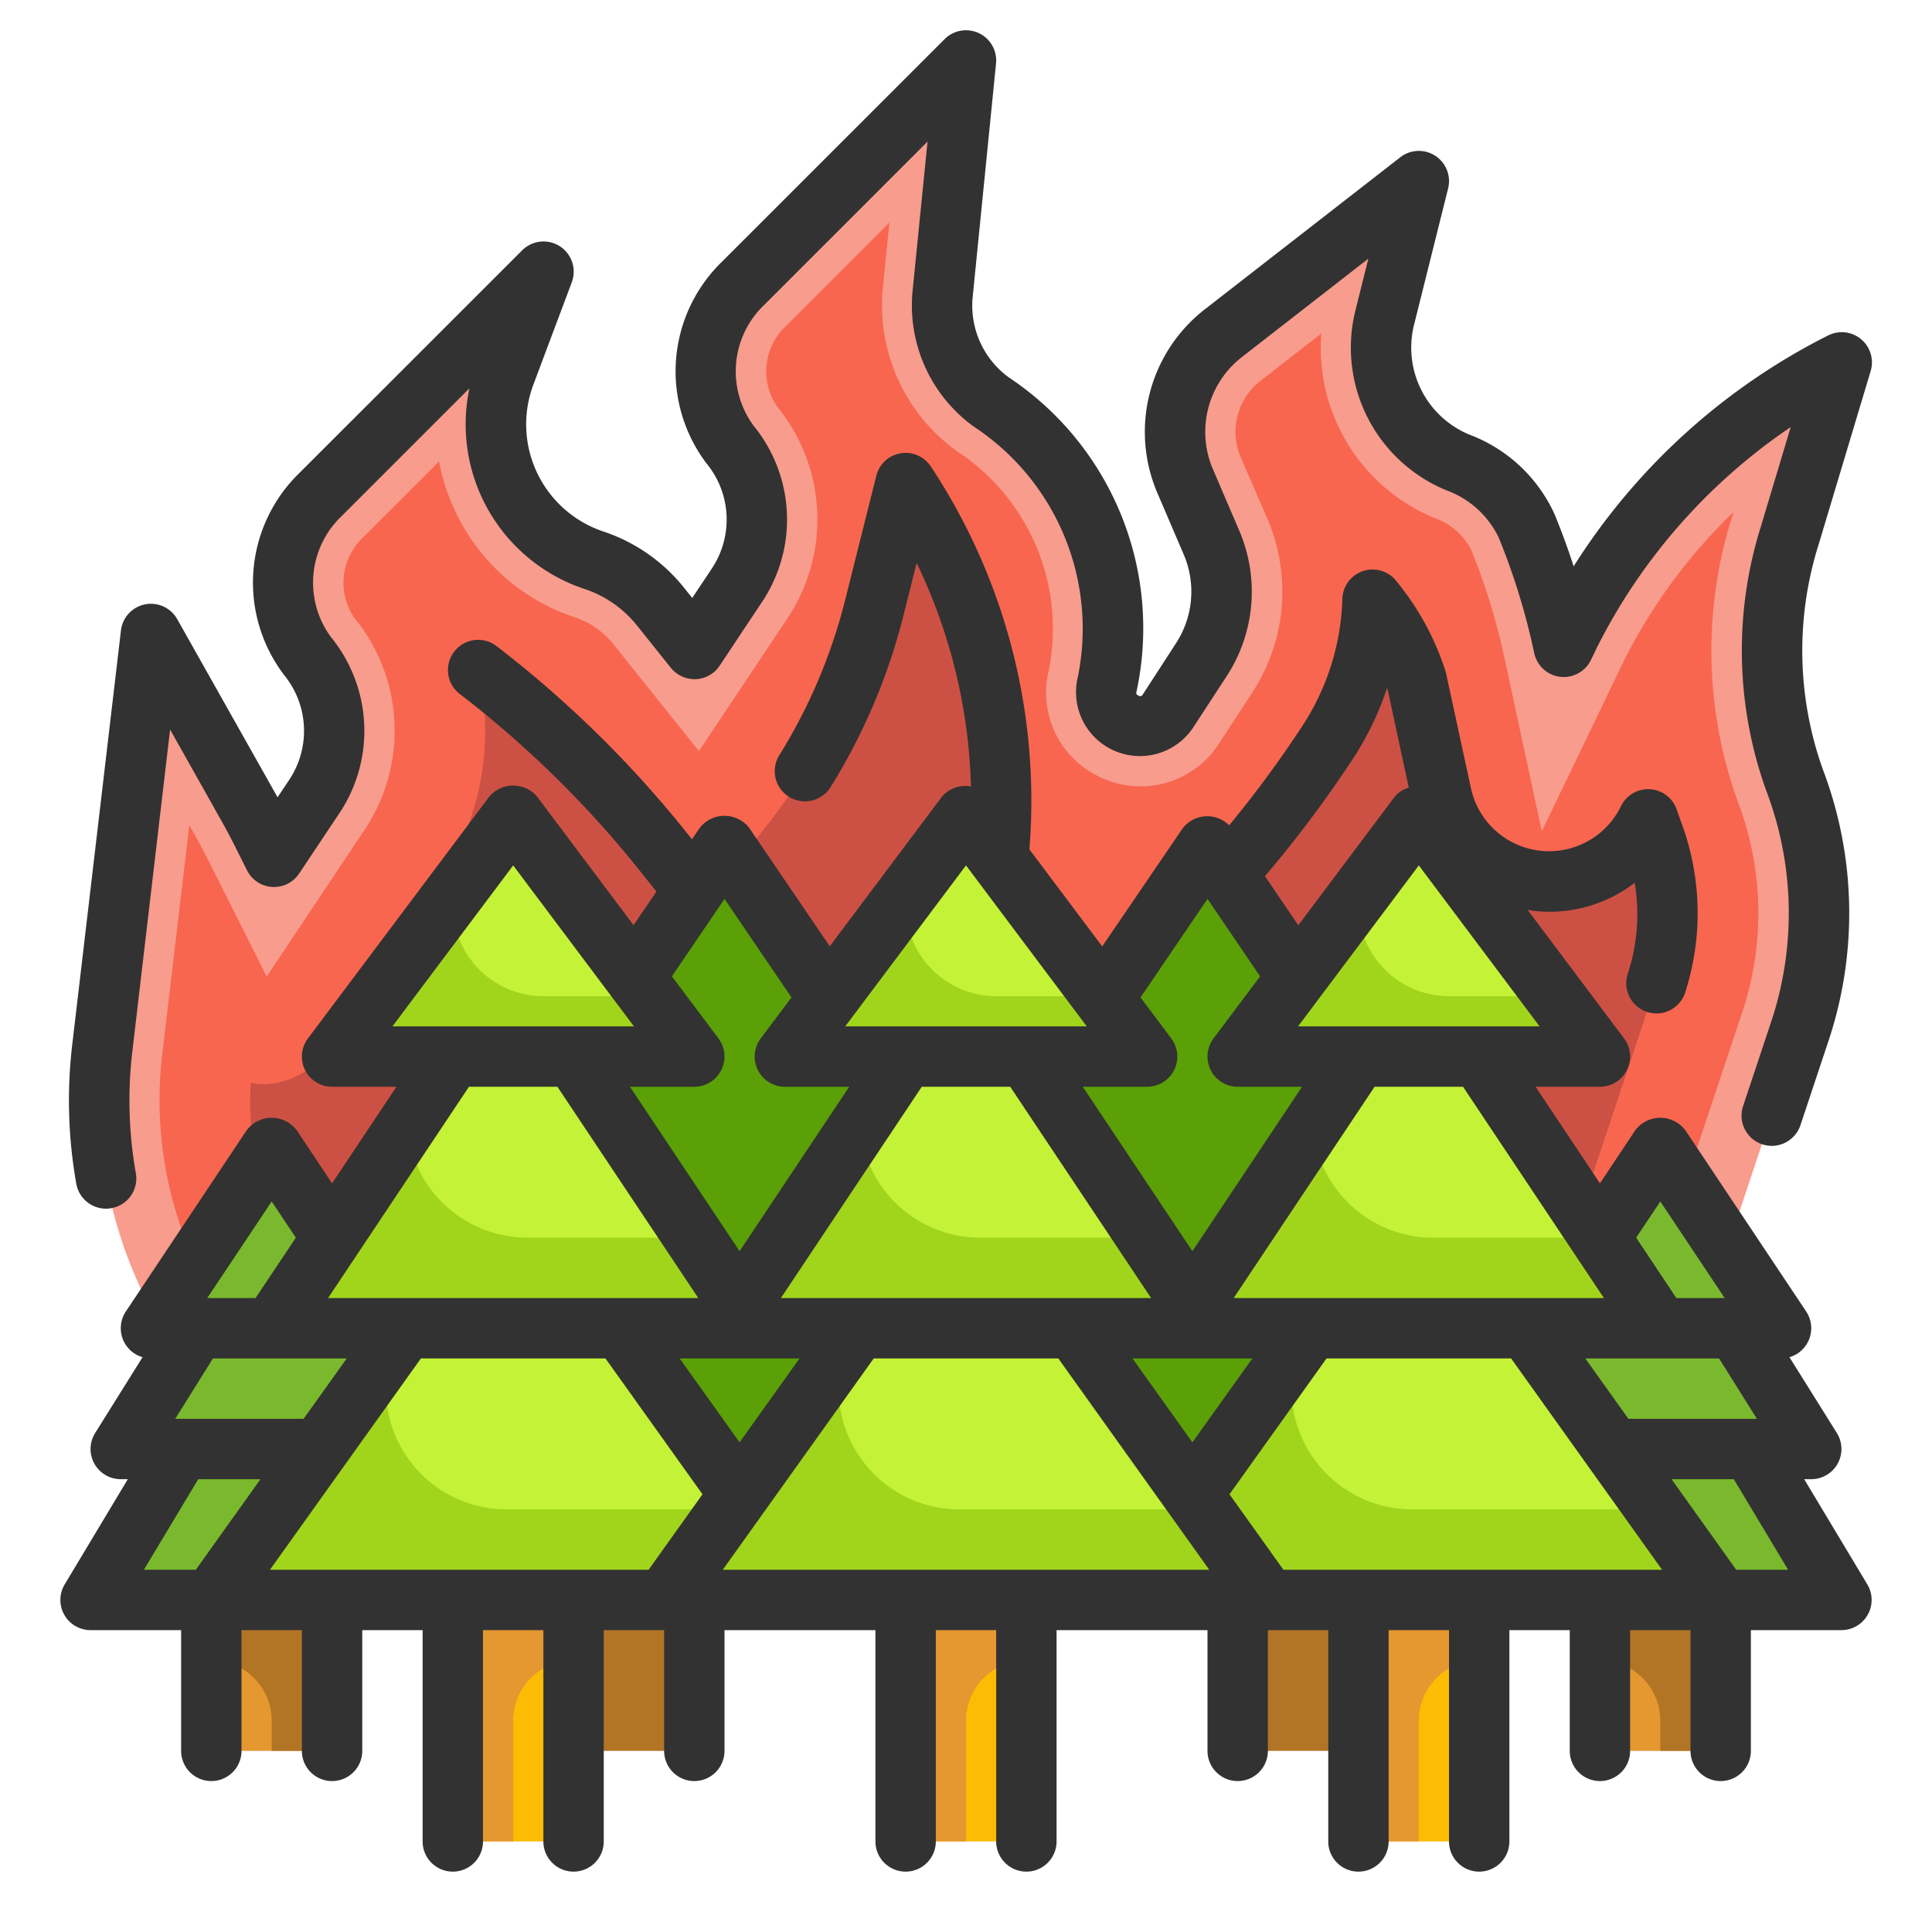 <svg viewBox="0 0 64 64" xmlns="http://www.w3.org/2000/svg"><g id="Fill_Outline" data-name="Fill Outline"><g id="Stroke_copy" data-name="Stroke copy"><g><path d="m59.284 17.72 1.716-5.72a20.118 20.118 0 0 0 -9 9c-.07.141-.132.286-.2.427a23.389 23.389 0 0 0 -1.23-4 4.051 4.051 0 0 0 -2.274-2.11 4.137 4.137 0 0 1 -2.42-4.822l1.124-4.495-6.479 5.039a4.138 4.138 0 0 0 -1.263 4.9l.871 2.033a4.137 4.137 0 0 1 -.334 3.885l-1.095 1.683a1.117 1.117 0 0 1 -2.024-.863 9.051 9.051 0 0 0 -3.831-9.36 3.938 3.938 0 0 1 -1.618-3.587l.773-7.73-7.383 7.383a4.039 4.039 0 0 0 -.434 5.346 3.938 3.938 0 0 1 .217 4.671l-1.4 2.1-1.125-1.406a4.744 4.744 0 0 0 -2.2-1.537 4.744 4.744 0 0 1 -2.942-6.167l1.267-3.39-7.383 7.383a4.039 4.039 0 0 0 -.434 5.346 3.938 3.938 0 0 1 .217 4.671l-1.323 1.984c-.274-.546-.54-1.1-.841-1.631l-3.236-5.753-1.615 13.729a14.774 14.774 0 0 0 3.629 11.537l5.986 6.734 18-6 15 1 10-3 3.616-10.848a12.354 12.354 0 0 0 -.177-8.313 12.643 12.643 0 0 1 -.155-8.119z" fill="#f89c8d"/><path d="m8.509 44.937a12.724 12.724 0 0 1 -2.571-4.445 12.862 12.862 0 0 1 -.567-5.53l.9-7.628.224.4c.225.4.428.808.631 1.216l1.709 3.4 3.234-4.849a5.909 5.909 0 0 0 -.332-7.037 2.061 2.061 0 0 1 .3-2.671l2.506-2.505a6.791 6.791 0 0 0 .547 1.668 6.682 6.682 0 0 0 3.955 3.494 2.741 2.741 0 0 1 1.274.889l2.834 3.542 2.92-4.38a5.909 5.909 0 0 0 -.332-7.037 2.061 2.061 0 0 1 .3-2.671l3.421-3.421-.216 2.155a5.956 5.956 0 0 0 2.439 5.409 7.033 7.033 0 0 1 3.054 7.283 3.086 3.086 0 0 0 .576 2.636 3.186 3.186 0 0 0 2.478 1.194 3.088 3.088 0 0 0 2.593-1.424l1.1-1.686a6.125 6.125 0 0 0 .495-5.764l-.881-2.027a2.141 2.141 0 0 1 .653-2.531l2.018-1.569a6.093 6.093 0 0 0 3.759 6.116 2.188 2.188 0 0 1 1.195 1.027 21.46 21.46 0 0 1 1.124 3.658l1.226 5.687 2.714-5.636a18.139 18.139 0 0 1 3.637-4.939l-.058.189a14.712 14.712 0 0 0 .2 9.407 10.381 10.381 0 0 1 .149 6.968l-3.288 9.863-8.66 2.6-15.031-1-17.12 5.698z" fill="#f8664f"/><path d="m33.021 29.144a2.984 2.984 0 0 0 5.01 2.567 39.352 39.352 0 0 0 5.956-7.133 9.124 9.124 0 0 0 1.476-4.71 8.054 8.054 0 0 1 1.474 2.705l.806 3.746a3.649 3.649 0 0 0 6.853.818c.045.13.09.259.136.387a7.6 7.6 0 0 1 .141 5.047l-2.795 8.386-6.648 1.994-15.078-1.005-15.8 5.268-3.8-4.271a9.772 9.772 0 0 1 -2.29-4.613 9.648 9.648 0 0 1 -.154-2.459 2.453 2.453 0 0 0 .465.042 2.586 2.586 0 0 0 2.1-1.206l3.694-5.537a8.9 8.9 0 0 0 1.274-6.97 35.574 35.574 0 0 1 6.111 5.993l1.415 1.769 2.17-2.791a19.04 19.04 0 0 0 3.437-7.064l1.026-4.107a19.037 19.037 0 0 1 3.021 13.144z" fill="#cc5144"/><g><path d="m24 28 17 25h-34z" fill="#5ba006"/><path d="m40 28 17 25h-34z" fill="#5ba006"/><g><g fill="#7ab92d"><path d="m15 53h-12l6-10z"/><path d="m14 48h-10l5-8z"/><path d="m13 44h-8l4-6z"/></g><path d="m7 53h4v5h-4z" fill="#e59730"/><path d="m5.875 45h6.25l-.625-1h-5z" fill="#5ba006"/><path d="m5.4 49h7.2l-.6-1h-6z" fill="#5ba006"/><path d="m7 53v2a2 2 0 0 1 2 2v1h2v-5z" fill="#b27525"/></g><g><path d="m41 53h4v5h-4z" fill="#b27525"/><path d="m19 53h4v5h-4z" fill="#b27525"/><g><g fill="#7ab92d"><path d="m61 53h-12l6-10z"/><path d="m60 48h-10l5-8z"/><path d="m59 44h-8l4-6z"/></g><path d="m53 53h4v5h-4z" fill="#e59730"/><path d="m51.875 45h6.25l-.625-1h-5z" fill="#5ba006"/><path d="m51.4 49h7.2l-.6-1h-6z" fill="#5ba006"/><path d="m53 53v2a2 2 0 0 1 2 2v1h2v-5z" fill="#b27525"/></g></g><g><path d="m57 53h-20l10.001-14z" fill="#c4f236"/><path d="m55 44h-16l8-12z" fill="#c4f236"/><path d="m45 53h4v8h-4z" fill="#fcbc04"/><path d="m53 35h-12l6-8z" fill="#c4f236"/><g fill="#a1d51c"><path d="m48 33a3 3 0 0 1 -2.977-3.363l-4.023 5.363h12l-1.5-2z"/><path d="m47.474 41a4 4 0 0 1 -3.99-3.726l-4.484 6.726h16l-2-3z"/><path d="m46.773 50a4 4 0 0 1 -3.7-5.5l-6.073 8.5h20l-2.143-3z"/></g><path d="m47 57a2 2 0 0 1 2-2v-2h-4v8h2z" fill="#e59730"/></g><g><path d="m27 53h-20l10.001-14z" fill="#c4f236"/><path d="m25 44h-16l8-12z" fill="#c4f236"/><path d="m15 53h4v8h-4z" fill="#fcbc04"/><path d="m23 35h-12l6-8z" fill="#c4f236"/><g fill="#a1d51c"><path d="m18 33a3 3 0 0 1 -2.977-3.363l-4.023 5.363h12l-1.5-2z"/><path d="m17.474 41a4 4 0 0 1 -3.99-3.726l-4.484 6.726h16l-2-3z"/><path d="m16.773 50a4 4 0 0 1 -3.7-5.5l-6.073 8.5h20l-2.143-3z"/></g><path d="m17 57a2 2 0 0 1 2-2v-2h-4v8h2z" fill="#e59730"/></g><g><path d="m42 53h-20l10.001-14z" fill="#c4f236"/><path d="m40 44h-16l8-12z" fill="#c4f236"/><path d="m30 53h4v8h-4z" fill="#fcbc04"/><path d="m38 35h-12l6-8z" fill="#c4f236"/><g fill="#a1d51c"><path d="m33 33a3 3 0 0 1 -2.977-3.363l-4.023 5.363h12l-1.5-2z"/><path d="m32.474 41a4 4 0 0 1 -3.99-3.726l-4.484 6.726h16l-2-3z"/><path d="m31.773 50a4 4 0 0 1 -3.7-5.5l-6.073 8.5h20l-2.143-3z"/></g><path d="m32 57a2 2 0 0 1 2-2v-2h-4v8h2z" fill="#e59730"/></g></g></g></g><g id="Stroke_Cut_copy_2" data-name="Stroke Cut copy 2"><g fill="#323232"><path d="m3.511 40.039a.976.976 0 0 0 .176-.016 1 1 0 0 0 .813-1.159 13.807 13.807 0 0 1 -.118-4.018l1.253-10.679 1.73 3.077c.233.413.443.836.654 1.259l.165.33a1 1 0 0 0 1.725.105l1.326-1.988a4.914 4.914 0 0 0 -.276-5.851 3.041 3.041 0 0 1 .365-4.009l4.226-4.226a5.748 5.748 0 0 0 3.8 6.642 3.73 3.73 0 0 1 1.75 1.213l1.125 1.406a1.021 1.021 0 0 0 .823.374 1 1 0 0 0 .789-.444l1.4-2.105a4.914 4.914 0 0 0 -.276-5.851 3.041 3.041 0 0 1 .365-4.009l5.4-5.4-.495 4.943a4.952 4.952 0 0 0 2.029 4.5 8.012 8.012 0 0 1 3.44 8.316 2.117 2.117 0 0 0 3.836 1.635l1.1-1.686a5.128 5.128 0 0 0 .414-4.824l-.871-2.032a3.139 3.139 0 0 1 .959-3.713l4.191-3.261-.421 1.685a5.107 5.107 0 0 0 3.005 5.988 3.1 3.1 0 0 1 1.735 1.569 22.444 22.444 0 0 1 1.176 3.828 1 1 0 0 0 1.878.224l.2-.415a19.257 19.257 0 0 1 6.418-7.3l-.987 3.29a13.71 13.71 0 0 0 .179 8.762 11.4 11.4 0 0 1 .163 7.641l-.933 2.8a1 1 0 1 0 1.9.633l.932-2.8a13.394 13.394 0 0 0 -.19-8.986 11.7 11.7 0 0 1 -.132-7.475l1.716-5.72a1 1 0 0 0 -1.405-1.182 21.276 21.276 0 0 0 -8.434 7.65c-.189-.588-.4-1.159-.625-1.709a5.047 5.047 0 0 0 -2.823-2.651 3.119 3.119 0 0 1 -1.835-3.656l1.124-4.5a1 1 0 0 0 -1.584-1.034l-6.479 5.04a5.141 5.141 0 0 0 -1.568 6.08l.871 2.033a3.128 3.128 0 0 1 -.254 2.946l-1.096 1.691c-.027.044-.049.084-.143.044s-.079-.083-.068-.135a9.978 9.978 0 0 0 -4.221-10.4 2.944 2.944 0 0 1 -1.206-2.679l.773-7.73a1 1 0 0 0 -1.7-.807l-7.385 7.383a5.057 5.057 0 0 0 -.5 6.683 2.924 2.924 0 0 1 .165 3.482l-.644.967-.271-.338a5.736 5.736 0 0 0 -2.669-1.862 3.743 3.743 0 0 1 -2.322-4.867l1.272-3.39a1 1 0 0 0 -1.644-1.058l-7.387 7.383a5.057 5.057 0 0 0 -.5 6.683 2.924 2.924 0 0 1 .165 3.482l-.381.571c-.027-.05-.054-.1-.083-.149l-3.24-5.753a1 1 0 0 0 -1.864.373l-1.615 13.729a15.778 15.778 0 0 0 .135 4.6 1 1 0 0 0 .984.827z"/><path d="m59.766 49h.234a1 1 0 0 0 .848-1.53l-1.57-2.511a1 1 0 0 0 .554-1.514l-4-6a1.039 1.039 0 0 0 -1.664 0l-1.168 1.755-2.132-3.2h2.132a1 1 0 0 0 .8-1.6l-3.2-4.265c.054.009.1.025.158.032a4.617 4.617 0 0 0 3.394-.924 6.329 6.329 0 0 1 -.229 3.012 1 1 0 0 0 .634 1.265.99.99 0 0 0 .315.052 1 1 0 0 0 .949-.685 8.588 8.588 0 0 0 -.15-5.705l-.131-.372a1 1 0 0 0 -1.84-.11 2.648 2.648 0 0 1 -4.974-.594l-.831-3.837a9.009 9.009 0 0 0 -1.658-3.042 1 1 0 0 0 -1.769.61 8.118 8.118 0 0 1 -1.315 4.194 37.014 37.014 0 0 1 -2.435 3.308 1.027 1.027 0 0 0 -1.54.1l-2.666 3.911-2.412-3.214a20.058 20.058 0 0 0 -3.27-12.691 1 1 0 0 0 -1.8.312l-1.03 4.106a18.052 18.052 0 0 1 -2.185 5.155 1 1 0 0 0 1.7 1.055 20.039 20.039 0 0 0 2.424-5.725l.425-1.7a18.093 18.093 0 0 1 1.8 7.406 1 1 0 0 0 -.965.343l-3.712 4.95-2.661-3.912a1.039 1.039 0 0 0 -1.654 0l-.25.367-.19-.238a36.663 36.663 0 0 0 -6.283-6.161 1 1 0 0 0 -1.219 1.586 34.572 34.572 0 0 1 5.94 5.825l.575.719-.758 1.115-3.187-4.248a1.036 1.036 0 0 0 -1.6 0l-6 8a1 1 0 0 0 .8 1.6h2.132l-2.132 3.2-1.168-1.755a1.039 1.039 0 0 0 -1.664 0l-4 6a1 1 0 0 0 .554 1.514l-1.57 2.511a1 1 0 0 0 .848 1.53h.234l-2.091 3.485a1 1 0 0 0 .857 1.515h3v4a1 1 0 0 0 2 0v-4h2v4a1 1 0 0 0 2 0v-4h2v7a1 1 0 0 0 2 0v-7h2v7a1 1 0 0 0 2 0v-7h2v4a1 1 0 0 0 2 0v-4h5v7a1 1 0 0 0 2 0v-7h2v7a1 1 0 0 0 2 0v-7h5v4a1 1 0 0 0 2 0v-4h2v7a1 1 0 0 0 2 0v-7h2v7a1 1 0 0 0 2 0v-7h2v4a1 1 0 0 0 2 0v-4h2v4a1 1 0 0 0 2 0v-4h3a1 1 0 0 0 .857-1.515zm-7.251-4h4.431l1.254 2h-4.257zm2.485-5.2 2.132 3.2h-1.6l-1.332-2zm-1.868 3.2h-12.264l4.667-7h2.93zm-15.617 2h3.971l-1.986 2.78zm-13.015 2.78-1.986-2.78h3.972zm1.368-4.78 4.667-7h2.93l4.667 7zm17.132-9 4-5.333 4 5.333zm1.826-8.877a10.126 10.126 0 0 0 1.129-2.35v.011l.713 3.308a.914.914 0 0 0 -.472.308l-3.188 4.251-1.105-1.626a39.683 39.683 0 0 0 2.923-3.902zm-4.826 4.655 1.743 2.565-1.543 2.057a1 1 0 0 0 .8 1.6h2.132l-3.632 5.447-3.632-5.447h2.132a1 1 0 0 0 .8-1.6l-1.019-1.358zm-8-1.111 4 5.333h-8zm-8 1.111 2.219 3.264-1.019 1.358a1 1 0 0 0 .8 1.6h2.132l-3.632 5.447-3.632-5.447h2.132a1 1 0 0 0 .8-1.6l-1.543-2.057zm-7-1.111 4 5.333h-8zm1.465 7.333 4.667 7h-12.264l4.667-7zm-8.408 11h-4.252l1.249-2h4.432zm-1.057-7.2.8 1.2-1.335 2h-1.6zm-4.233 12.2 1.8-3h2.062l-2.143 3zm4.176 0 5-7h6.114l3.214 4.5-1.785 2.5zm15 0 5-7h6.115l5 7zm18.571 0-1.785-2.5 3.214-4.5h6.115l5 7zm15 0-2.142-3h2.062l1.8 3z"/></g></g></g></svg>